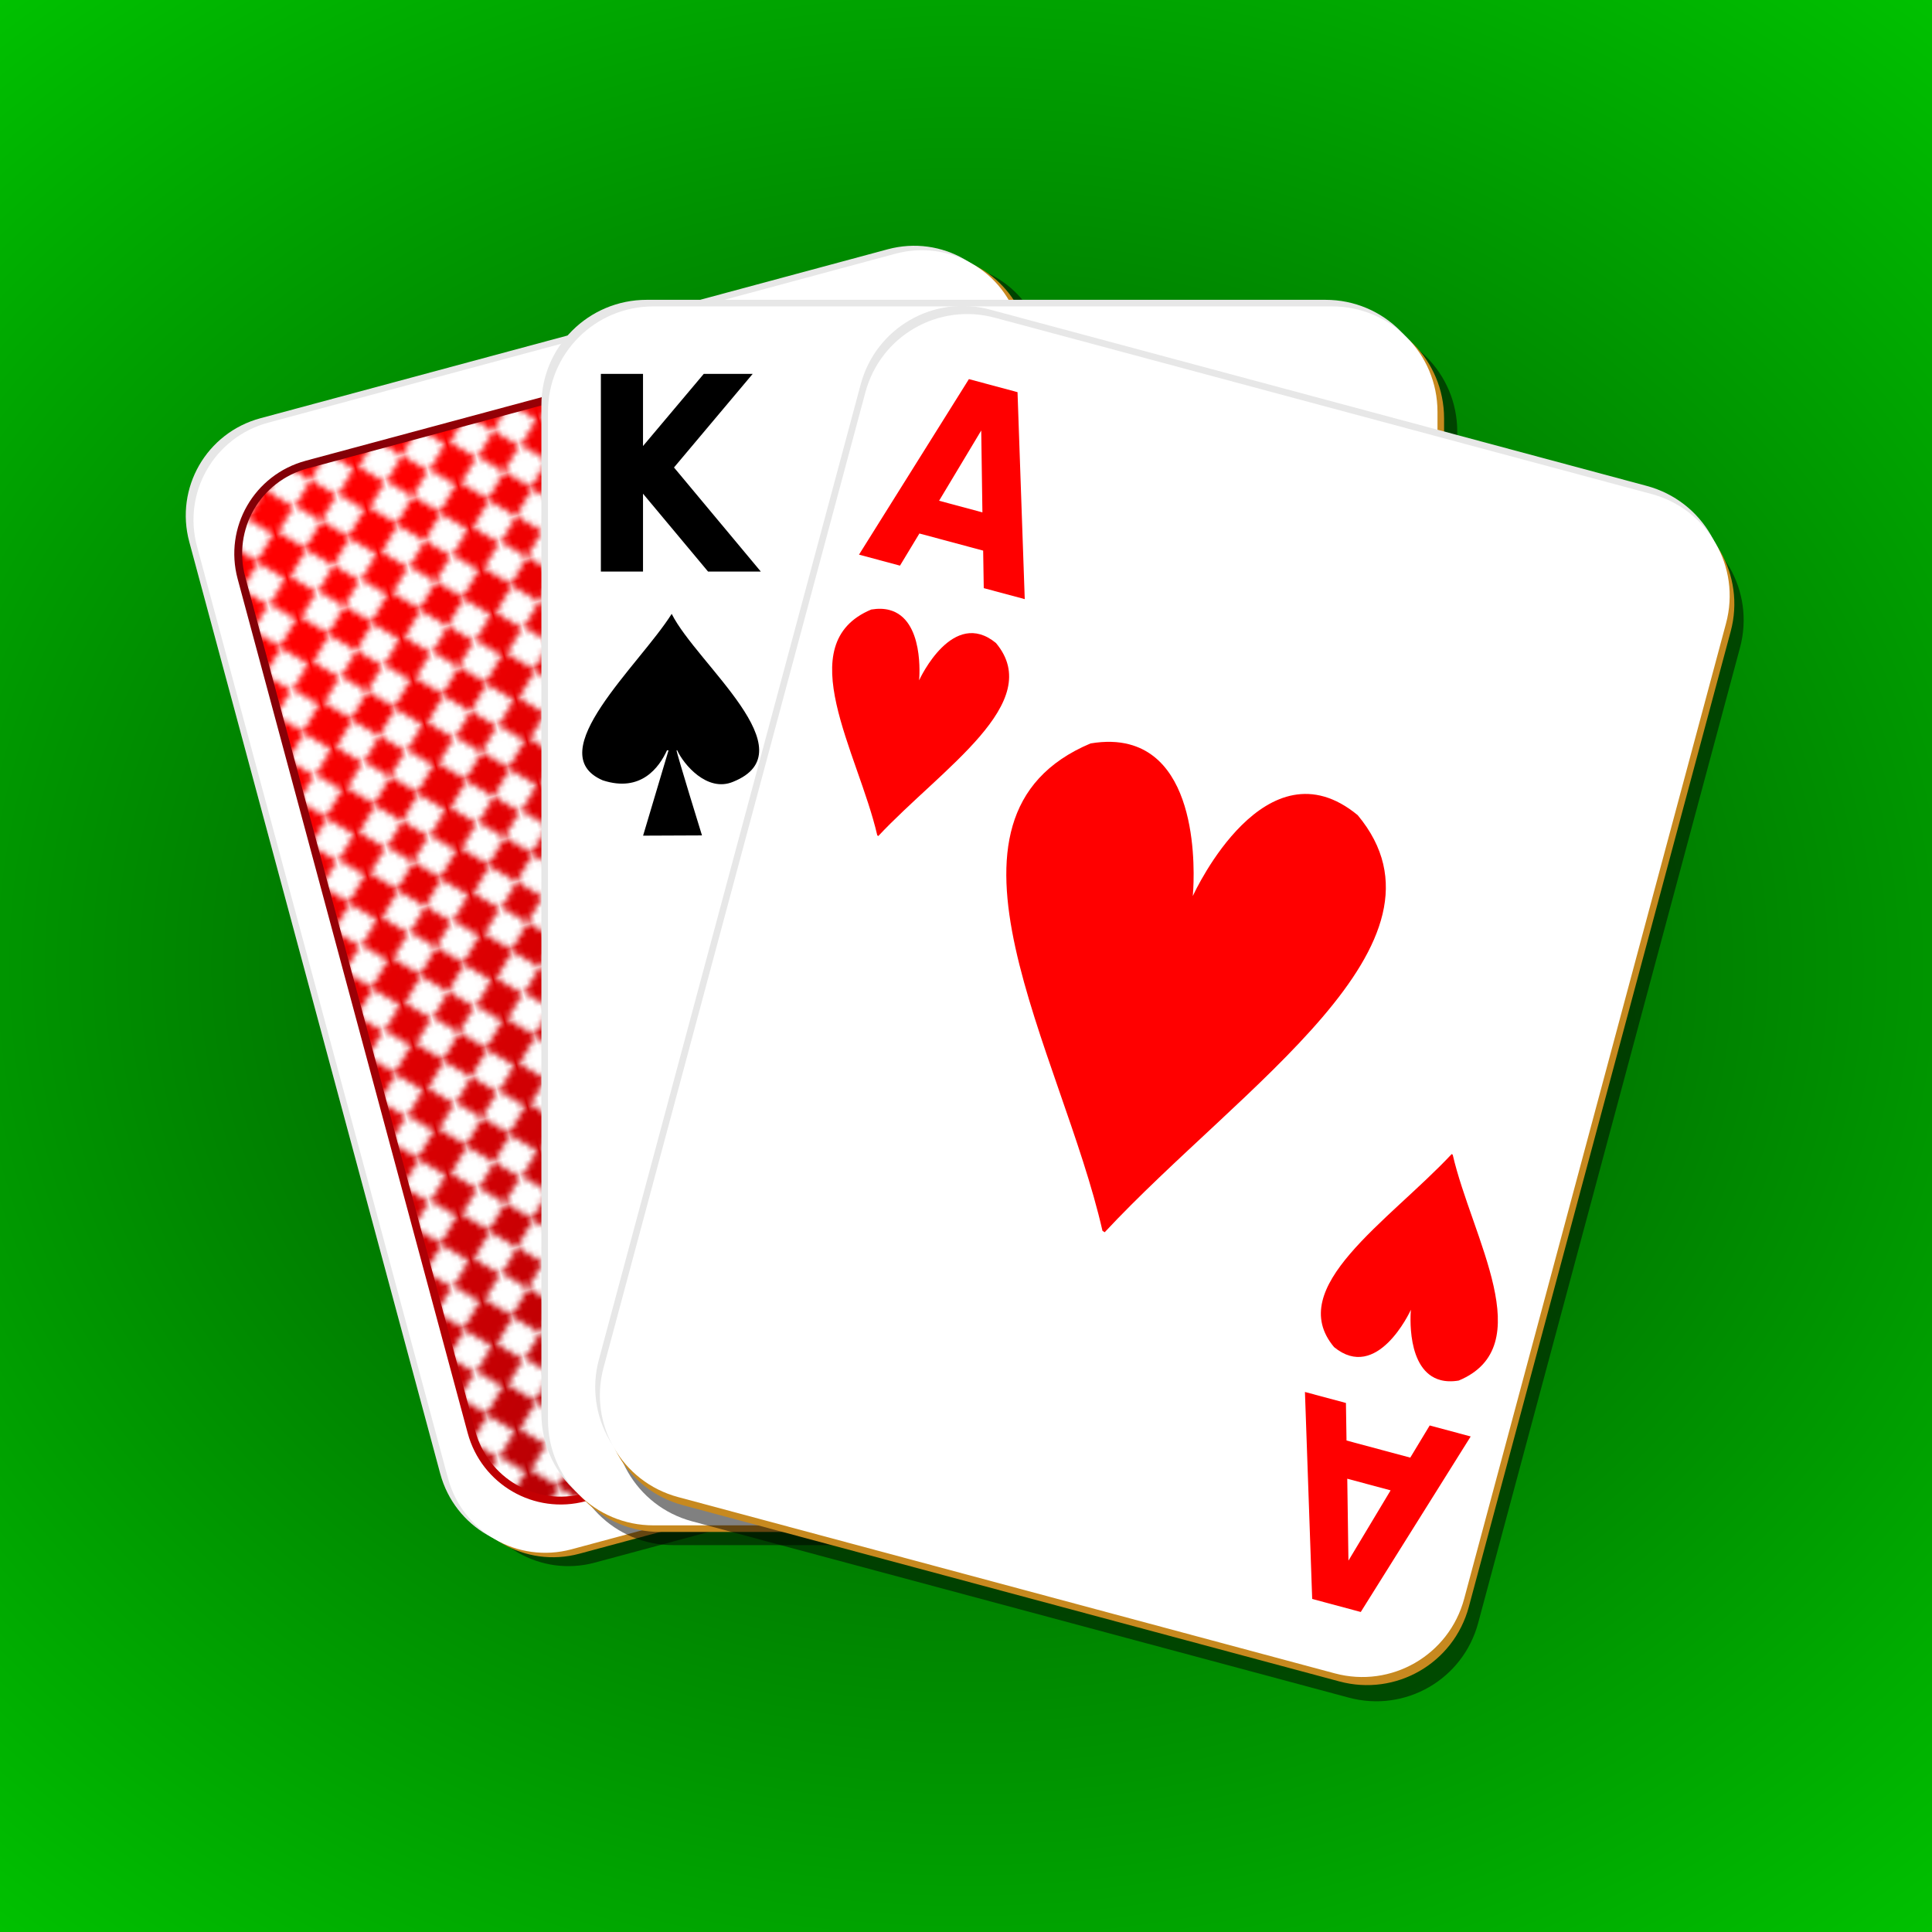 <?xml version="1.0" encoding="UTF-8" standalone="no"?>
<!-- Created with Inkscape (http://www.inkscape.org/) -->

<svg
   width="512"
   height="512"
   viewBox="0 0 135.467 135.467"
   version="1.1"
   id="svg1"
   xml:space="preserve"
   inkscape:version="1.3 (0e150ed6c4, 2023-07-21)"
   sodipodi:docname="icon.svg"
   inkscape:export-filename="icon-32.png"
   inkscape:export-xdpi="6.0000005"
   inkscape:export-ydpi="6.0000005"
   xmlns:inkscape="http://www.inkscape.org/namespaces/inkscape"
   xmlns:sodipodi="http://sodipodi.sourceforge.net/DTD/sodipodi-0.dtd"
   xmlns:xlink="http://www.w3.org/1999/xlink"
   xmlns="http://www.w3.org/2000/svg"
   xmlns:svg="http://www.w3.org/2000/svg"
   xmlns:rdf="http://www.w3.org/1999/02/22-rdf-syntax-ns#"
   xmlns:cc="http://creativecommons.org/ns#"
   xmlns:dc="http://purl.org/dc/elements/1.1/"><title
     id="title7">HiLo Icon</title><sodipodi:namedview
     id="namedview1"
     pagecolor="#ffffff"
     bordercolor="#000000"
     borderopacity="0.25"
     inkscape:showpageshadow="2"
     inkscape:pageopacity="0.0"
     inkscape:pagecheckerboard="false"
     inkscape:deskcolor="#d1d1d1"
     inkscape:document-units="px"
     inkscape:zoom="1"
     inkscape:cx="240.5"
     inkscape:cy="157.5"
     inkscape:window-width="2560"
     inkscape:window-height="1369"
     inkscape:window-x="2552"
     inkscape:window-y="59"
     inkscape:window-maximized="1"
     inkscape:current-layer="layer1" /><defs
     id="defs1"><linearGradient
       id="linearGradient5"
       inkscape:collect="always"><stop
         style="stop-color:#004400;stop-opacity:1;"
         offset="0"
         id="stop5" /><stop
         style="stop-color:#00e100;stop-opacity:1;"
         offset="1"
         id="stop6" /></linearGradient><linearGradient
       id="linearGradient8304"><stop
         id="stop8314"
         style="stop-color:#830007"
         offset="0" /><stop
         id="stop8316"
         style="stop-color:#ff0000"
         offset="1" /></linearGradient><linearGradient
       id="linearGradient4853"
       y2="128.7"
       gradientUnits="userSpaceOnUse"
       x2="109"
       gradientTransform="translate(0 -1)"
       y1="63.1"
       x1="2"><stop
         id="stop2062"
         style="stop-color:#ebf0d0"
         offset="0" /><stop
         id="stop2064"
         style="stop-color:#ffffeb"
         offset="1" /></linearGradient><linearGradient
       id="linearGradient8318"
       y2="18.728"
       xlink:href="#linearGradient8304"
       gradientUnits="userSpaceOnUse"
       x2="36.52"
       gradientTransform="scale(0.854,1.171)"
       y1="146.62"
       x1="138.23" /><linearGradient
       id="linearGradient9086"
       y2="140.45"
       xlink:href="#linearGradient8304"
       gradientUnits="userSpaceOnUse"
       x2="146.4"
       gradientTransform="scale(0.855,1.169)"
       y1="17.153"
       x1="22.029" /><pattern
       id="pattern10642"
       width="14.142"
       patternUnits="userSpaceOnUse"
       patternTransform="translate(15 -5)"
       height="13.75"><g
         id="g10644"
         style="fill:#ffffff"
         transform="translate(31.25 -2.929)"><rect
           id="rect10646"
           transform="rotate(45)"
           height="5"
           width="5"
           y="21.668"
           x="-17.526" /><rect
           id="rect10648"
           transform="rotate(45)"
           height="5"
           width="5"
           y="26.391"
           x="-12.803" /><rect
           id="rect10650"
           transform="rotate(45)"
           height="5"
           width="5"
           y="16.668"
           x="-12.526" /><rect
           id="rect10652"
           transform="rotate(45)"
           height="5"
           width="5"
           y="21.391"
           x="-7.803" /></g></pattern><radialGradient
       inkscape:collect="always"
       xlink:href="#linearGradient5"
       id="radialGradient6"
       cx="62.663"
       cy="66.87"
       fx="62.663"
       fy="66.87"
       r="49.235"
       gradientTransform="matrix(2.659,0,0,2.272,-98.875,-84.2)"
       gradientUnits="userSpaceOnUse" /><linearGradient
       id="linearGradient6214"><stop
         id="stop6216"
         style="stop-color:#c10000"
         offset="0" /><stop
         id="stop6218"
         style="stop-color:#ff433e"
         offset="1" /></linearGradient><linearGradient
       id="linearGradient5407"><stop
         id="stop5409"
         style="stop-color:#f0eb00"
         offset="0" /><stop
         id="stop5411"
         style="stop-color:#ffff00"
         offset="1" /></linearGradient><linearGradient
       id="linearGradient30461"
       y2="256.18"
       gradientUnits="userSpaceOnUse"
       x2="484.8"
       gradientTransform="matrix(0.187,0,0,0.145,-40.32,3.049)"
       y1="437.5"
       x1="356.44"
       inkscape:collect="always"><stop
         id="stop3859"
         style="stop-color:#ffd8c1"
         offset="0" /><stop
         id="stop3861"
         style="stop-color:#ffeded"
         offset="1" /></linearGradient><linearGradient
       id="linearGradient30463"
       y2="101.98"
       xlink:href="#linearGradient5407"
       gradientUnits="userSpaceOnUse"
       x2="32.217"
       gradientTransform="translate(-10.627,-29.706)"
       y1="103.13"
       x1="25.75"
       inkscape:collect="always" /><linearGradient
       id="linearGradient30465"
       y2="415.54"
       xlink:href="#linearGradient6214"
       gradientUnits="userSpaceOnUse"
       x2="449.32"
       gradientTransform="matrix(0.145,0,0,0.145,-17.925,13.69)"
       y1="540.54"
       x1="298.99"
       inkscape:collect="always" /><linearGradient
       id="linearGradient30467"
       y2="322.14"
       xlink:href="#linearGradient6214"
       gradientUnits="userSpaceOnUse"
       x2="312.09"
       gradientTransform="matrix(0.145,0,0,0.145,-17.527,16.383)"
       y1="346.33"
       x1="294.25"
       inkscape:collect="always" /><linearGradient
       id="linearGradient30469"
       y2="51.181"
       gradientUnits="userSpaceOnUse"
       x2="60"
       gradientTransform="translate(-10.627,-29.706)"
       y1="58.34"
       x1="32.464"
       inkscape:collect="always"><stop
         id="stop5419"
         style="stop-color:#f0a700"
         offset="0" /><stop
         id="stop5421"
         style="stop-color:#ffed00"
         offset="1" /></linearGradient><linearGradient
       id="linearGradient30471"
       y2="56.605"
       xlink:href="#linearGradient5407"
       gradientUnits="userSpaceOnUse"
       x2="60.723"
       gradientTransform="translate(-10.627,-29.706)"
       y1="63.942"
       x1="32.969"
       inkscape:collect="always" /><linearGradient
       id="linearGradient30473"
       y2="103.15"
       xlink:href="#linearGradient5407"
       gradientUnits="userSpaceOnUse"
       x2="61.035"
       gradientTransform="translate(-10.627,-29.706)"
       y1="104.92"
       x1="58.248"
       inkscape:collect="always" /><linearGradient
       id="linearGradient30475"
       y2="110.93"
       xlink:href="#linearGradient5407"
       gradientUnits="userSpaceOnUse"
       x2="43.598"
       gradientTransform="translate(-7.307,-26.587)"
       y1="116.76"
       x1="36.313"
       inkscape:collect="always" /><linearGradient
       id="linearGradient30477"
       y2="346.67"
       gradientUnits="userSpaceOnUse"
       x2="361.5"
       gradientTransform="matrix(0.187,0,0,0.145,-40.318,3.048)"
       y1="-31.93"
       x1="688.3"
       inkscape:collect="always"><stop
         id="stop2582"
         style="stop-color:#ffffff"
         offset="0" /><stop
         id="stop2584"
         style="stop-color:#ffffff;stop-opacity:0"
         offset="1" /></linearGradient></defs><g
     inkscape:label="Layer 1"
     inkscape:groupmode="layer"
     id="layer1"><rect
       style="fill:url(#radialGradient6);stroke-width:0.338"
       id="rect2"
       width="135.467"
       height="135.467"
       x="0"
       y="1.110223e-16" /><g
       id="g305"
       transform="matrix(0.427,-0.115,0.115,0.427,10.89,30.852)"
       style="display:inline"><g
         id="layer1-0"
         inkscape:label="Layer 1"
         style="display:inline"><g
           id="g5630-3"><path
             id="rect2070-9"
             style="fill:#000000;fill-opacity:0.498"
             d="m 21,5 h 103 c 8.86,0 16,7.136 16,16 v 153 c 0,8.86 -7.14,16 -16,16 H 21 C 12.136,190 5,182.86 5,174 V 21 C 5,12.136 12.136,5 21,5 Z" /><path
             id="rect1300-0"
             style="fill:#e7e7e7"
             d="m 17,1 h 103 c 8.86,0 16,7.136 16,16 v 153 c 0,8.86 -7.14,16 -16,16 H 17 C 8.136,186 1,178.86 1,170 V 17 C 1,8.136 8.136,1 17,1 Z" /><path
             id="path5624-1"
             style="fill:#c7891f"
             d="m 19,3 h 103 c 8.86,0 16,7.136 16,16 v 153 c 0,8.86 -7.14,16 -16,16 H 19 C 10.136,188 3,180.86 3,172 V 19 C 3,10.136 10.136,3 19,3 Z" /><path
             id="rect1306-4"
             style="fill:#ffffff"
             d="m 18,2 h 103 c 8.86,0 16,7.136 16,16 v 153 c 0,8.86 -7.14,16 -16,16 H 18 C 9.136,187 2,179.86 2,171 V 18 C 2,9.136 9.136,2 18,2 Z" /></g></g><path
         id="path1385"
         style="fill:url(#linearGradient8318)"
         d="m 22.167,10 h 94.413 c 8.13,0 14.67,6.541 14.67,14.667 v 140.25 c 0,8.12 -6.54,14.66 -14.67,14.66 H 22.167 c -8.126,0 -14.667,-6.54 -14.667,-14.66 V 24.667 c 0,-8.129 6.541,-14.67 14.667,-14.67 z"
         transform="translate(0.004,0.005)" /><path
         id="path9846"
         style="fill:url(#pattern10642)"
         d="m 22.167,10 h 94.413 c 8.13,0 14.67,6.541 14.67,14.667 v 140.25 c 0,8.12 -6.54,14.66 -14.67,14.66 H 22.167 c -8.126,0 -14.667,-6.54 -14.667,-14.66 V 24.667 c 0,-8.129 6.541,-14.67 14.667,-14.67 z"
         transform="translate(0.004,0.005)" /><path
         id="path2154"
         style="fill:url(#linearGradient9086)"
         d="m 22.156,9.375 c -8.461,0 -15.281,6.82 -15.281,15.281 v 140.25 c 0,8.46 6.82,15.31 15.281,15.31 h 94.434 c 8.46,0 15.29,-6.85 15.29,-15.31 V 24.656 c 0,-8.465 -6.83,-15.285 -15.29,-15.285 H 22.156 Z m 0,1.25 h 94.434 c 7.79,0 14.03,6.241 14.03,14.031 v 140.25 c 0,7.79 -6.24,14.06 -14.03,14.06 H 22.156 c -7.79,0 -14.031,-6.27 -14.031,-14.06 V 24.656 c 0,-7.794 6.241,-14.035 14.031,-14.035 z"
         transform="translate(0.004,0.005)" /></g><g
       id="g6"
       transform="matrix(0.462,0,0,0.462,37.499,20.56)"><g
         id="layer1-9"
         inkscape:label="Layer 1"><g
           id="g5630"><path
             id="rect2070"
             style="fill:#000000;fill-opacity:0.498"
             d="m 21,5 h 103 c 8.86,0 16,7.136 16,16 v 153 c 0,8.86 -7.14,16 -16,16 H 21 C 12.136,190 5,182.86 5,174 V 21 C 5,12.136 12.136,5 21,5 Z" /><path
             id="rect1300"
             style="fill:#e7e7e7"
             d="m 17,1 h 103 c 8.86,0 16,7.136 16,16 v 153 c 0,8.86 -7.14,16 -16,16 H 17 C 8.136,186 1,178.86 1,170 V 17 C 1,8.136 8.136,1 17,1 Z" /><path
             id="path5624"
             style="fill:#c7891f"
             d="m 19,3 h 103 c 8.86,0 16,7.136 16,16 v 153 c 0,8.86 -7.14,16 -16,16 H 19 C 10.136,188 3,180.86 3,172 V 19 C 3,10.136 10.136,3 19,3 Z" /><path
             id="rect1306"
             style="fill:#ffffff"
             d="m 18,2 h 103 c 8.86,0 16,7.136 16,16 v 153 c 0,8.86 -7.14,16 -16,16 H 18 C 9.136,187 2,179.86 2,171 V 18 C 2,9.136 9.136,2 18,2 Z" /></g></g><path
         id="text1481"
         style="fill:#000000"
         d="m 10.027,12.24 h 6.396 V 23.191 L 25.644,12.24 H 33.07 L 21.125,26.446 34.299,42.24 H 26.292 L 16.423,30.425 V 42.24 h -6.396 v -30" /><path
         id="text4064"
         style="fill:#000000"
         d="m 128.66,176.63 h -6.39 v -10.95 l -9.22,10.95 h -7.43 l 11.95,-14.21 -13.18,-15.79 h 8.01 l 9.87,11.82 v -11.82 h 6.39 v 30" /><path
         id="path1561"
         sodipodi:nodetypes="cccccccccc"
         style="fill:#000000;fill-rule:evenodd"
         d="M 20.775,48.665 C 15.85,56.49 0.74,69.814 10.312,73.928 c 5.811,1.894 8.576,-1.983 9.747,-4.549 h 0.235 l -3.859,12.946 8.937,-0.038 c 0,0 -3.85,-12.445 -3.859,-12.921 h 0.094 c 0.946,2.097 4.536,6.439 8.484,4.785 11.546,-4.635 -5.455,-17.824 -9.316,-25.486 z" /><path
         id="path2018"
         sodipodi:nodetypes="cccccccccc"
         style="fill:#000000;fill-rule:evenodd"
         d="m 118.67,140 c 4.92,-7.82 20.03,-21.15 10.46,-25.26 -5.81,-1.9 -8.58,1.98 -9.75,4.55 h -0.23 l 3.86,-12.95 -8.94,0.04 c 0,0 3.85,12.44 3.86,12.92 h -0.1 c -0.94,-2.1 -4.53,-6.44 -8.48,-4.79 -11.547,4.64 5.45,17.83 9.32,25.49 z" /><g
         id="g3155"
         transform="matrix(1,0,0,1,36.249,36.75)"><path
           id="path2085"
           sodipodi:nodetypes="cccccccccccccccccccccc"
           style="fill:#000000"
           d="m 31.869,16.589 c -1.984,-1.622 -3.418,-2.631 -5.778,-5.119 -1.766,7.185 -4.003,6.155 -7.028,3.611 -3.019,-3.035 -2.781,11.104 -8.603,-1.836 -1.678,0.231 1.738,10.88 2.201,15.019 3.47,4.895 -2.011,11.097 -0.275,14.598 5.737,-0.376 0.64,6.226 2.358,9.76 0.373,4.68 2.021,8.457 2.661,12.734 9.695,4.432 -8.42,7.463 -4.222,11.013 0.795,3.266 -1.558,9.17 -0.56,13.581 -0.712,5.999 -0.627,11.41 6.75,11.69 12.781,2.48 25.817,2.39 37.875,-2.346 0.135,-6.988 -0.095,-14.907 -0.218,-21.344 3.164,-3.864 -7.896,-6.498 -10.38,-9.982 3.527,-4.321 2.31,-12.724 9.464,-13.327 0.76,-6.259 -1.413,-13.959 -4.741,-19.847 1.071,-7.661 2.343,-15.295 3.063,-23 -7.17,14.794 -4.284,-3.014 -7.451,4.013 -2.051,2.307 -3.298,-0.731 -4.604,-0.611 -1.296,-5.817 -3.648,7.245 -5.383,-3.652 -2.244,9.141 -2.866,-6.302 -4.453,3.072 z" /><path
           id="path1418"
           style="fill:url(#linearGradient30461)"
           d="m 50.252,50.397 c 0,11.413 -7.564,20.676 -16.883,20.676 -9.32,0 -16.884,-9.263 -16.884,-20.676 0,-11.413 7.564,-20.676 16.884,-20.676 9.319,0 16.883,9.263 16.883,20.676 z" /><path
           id="path2451"
           sodipodi:nodetypes="ccccc"
           style="fill:url(#linearGradient30463);fill-rule:evenodd"
           d="m 16.873,76.544 -2.045,-1.427 6.78,-5.53 1.515,3.207 c 0,0 -5.919,4.019 -6.25,3.75 z" /><path
           id="path1420"
           sodipodi:nodetypes="ccccccc"
           style="fill:url(#linearGradient30465)"
           d="m 27.343,70.211 c -7.049,0 -12.725,5.676 -12.725,12.725 v 14.929 c 9.38,4.645 29.527,4.895 40.619,0 V 82.936 c 0,-7.049 -5.675,-12.725 -12.724,-12.725 z" /><path
           id="path1422"
           sodipodi:nodetypes="cccccc"
           style="fill:#000000;fill-rule:evenodd"
           d="m 13.83,41.095 c 0,0 1.698,-14.374 20.612,-14.41 19.976,0.82 19.997,26.496 19.997,26.496 -4.853,1.577 -3.505,3.258 -10.747,0.76 0.791,-5.699 -0.5,-9.879 -3.925,-12.815 -4.269,2.238 -21.564,1.504 -25.937,-0.031 z" /><g
           id="g1424"
           transform="matrix(0.145,0,0,0.098,-17.725,27.113)"><path
             id="path1426"
             style="fill:#ffffff"
             transform="translate(-4,-6)"
             d="m 353,245.86 c 0,11.87 -9.41,21.5 -21,21.5 -11.59,0 -21,-9.63 -21,-21.5 0,-11.87 9.41,-21.5 21,-21.5 11.59,0 21,9.63 21,21.5 z" /><path
             id="path1428"
             style="fill:#0f1fcc"
             transform="matrix(0.571,0,0,0.837,129.29,34.524)"
             d="m 353,245.86 c 0,11.87 -9.41,21.5 -21,21.5 -11.59,0 -21,-9.63 -21,-21.5 0,-11.87 9.41,-21.5 21,-21.5 11.59,0 21,9.63 21,21.5 z" /><path
             id="path1430"
             style="fill:#000000"
             transform="matrix(0.357,0,0,0.674,195.93,76.048)"
             d="m 353,245.86 c 0,11.87 -9.41,21.5 -21,21.5 -11.59,0 -21,-9.63 -21,-21.5 0,-11.87 9.41,-21.5 21,-21.5 11.59,0 21,9.63 21,21.5 z" /></g><g
           id="g1438"
           transform="matrix(0.145,0,0,0.098,-27.814,26.772)"><path
             id="path1440"
             style="fill:#ffffff"
             transform="translate(-4,-6)"
             d="m 353,245.86 c 0,11.87 -9.41,21.5 -21,21.5 -11.59,0 -21,-9.63 -21,-21.5 0,-11.87 9.41,-21.5 21,-21.5 11.59,0 21,9.63 21,21.5 z" /><path
             id="path1442"
             style="fill:#0f1fcc"
             transform="matrix(0.571,0,0,0.837,129.29,34.524)"
             d="m 353,245.86 c 0,11.87 -9.41,21.5 -21,21.5 -11.59,0 -21,-9.63 -21,-21.5 0,-11.87 9.41,-21.5 21,-21.5 11.59,0 21,9.63 21,21.5 z" /><path
             id="path1444"
             style="fill:#000000"
             transform="matrix(0.357,0,0,0.674,195.93,76.048)"
             d="m 353,245.86 c 0,11.87 -9.41,21.5 -21,21.5 -11.59,0 -21,-9.63 -21,-21.5 0,-11.87 9.41,-21.5 21,-21.5 11.59,0 21,9.63 21,21.5 z" /></g><path
           id="path1446"
           sodipodi:nodetypes="ccc"
           style="fill:url(#linearGradient30467);fill-rule:evenodd"
           d="m 21.818,63.779 c 2.92,0.139 7.302,0.336 11.728,0 -4.654,-1.718 -7.921,-2.246 -11.728,0 z" /><path
           id="path1448"
           sodipodi:nodetypes="ccccc"
           style="fill:#700000"
           d="m 41.441,86.09 1.263,0.124 1.372,14.516 -3.465,0.25 z" /><path
           id="path1454"
           sodipodi:nodetypes="ccccccc"
           style="fill:#000000;fill-rule:evenodd"
           d="m 23.48,51.989 c -0.792,1.287 -1.945,3.402 -1.781,4.375 0.164,0.972 1.652,0.762 2.442,1.323 l 0.331,-0.478 c -0.695,-0.493 -1.783,-0.008 -1.918,-0.808 -0.135,-0.799 0.681,-2.915 1.422,-4.118 z" /><path
           id="path1649"
           sodipodi:nodetypes="ccccccccccc"
           style="fill:#000000;fill-rule:evenodd"
           d="m 25.215,64.573 c 1.104,2.336 -0.668,2.358 -1.458,2.73 -0.614,-0.461 -1.929,-1.829 -2.337,-2.785 -0.129,5.307 1.724,8.204 3.068,9.669 1.343,1.466 9.282,2.565 13.557,0 4.275,-2.564 13.239,-11.336 8.362,-18.517 -0.668,0.464 -1.884,0.363 -2.744,0.197 0.122,1.588 -2.019,6.19 -5.927,7.9 -3.908,1.71 -6.723,2.123 -7.752,3.656 -2.011,0.059 -3.134,-0.749 -2.222,-2.832 -0.491,0.161 -2.006,-0.021 -2.547,-0.018 z" /><path
           id="path2411"
           sodipodi:nodetypes="ccccc"
           style="fill:#000000;fill-rule:evenodd"
           d="m 26.134,59.209 c 0,0 -7.085,1.824 -7.505,3.087 -0.421,1.262 1.052,2.735 1.052,2.735 0,0 4.63,-3.858 6.594,-3.788 -0.141,-0.491 0.07,-1.122 -0.141,-2.034 z" /><path
           id="path2413"
           sodipodi:nodetypes="ccccc"
           style="fill:#000000;fill-rule:evenodd"
           d="m 26.673,59.23 c 0,0 7.408,0.115 8.188,1.194 0.779,1.079 -0.186,2.925 -0.186,2.925 0,0 -5.742,-2.878 -7.595,-2.223 -0.013,-0.511 -0.335,-0.963 -0.407,-1.896 z" /><path
           id="path2427"
           sodipodi:nodetypes="cccccccccccccc"
           style="fill:url(#linearGradient30469);fill-rule:evenodd"
           d="m 15.447,23.678 2.588,-6.604 5.088,6.97 3.574,-8.738 4.457,8.548 c 0,0 3.131,-8.84 3.131,-8.164 0,0.677 3.295,9.225 3.295,9.225 l 3.75,-8.194 2.491,8.106 4.302,-7.033 1.25,6.25 v 5 c 0,0 -27.5,1.25 -30,0 -2.5,-1.25 -4.013,-5.222 -3.926,-5.366 z" /><path
           id="path2415"
           sodipodi:nodetypes="cccccccccccccc"
           style="fill:url(#linearGradient30471);fill-rule:evenodd"
           d="m 16.155,35.224 c 10.076,2.387 22.627,2.475 33.146,0 l 2.386,-16.528 -4.596,6.54 -2.828,-7.424 -3.536,7.248 -3.624,-8.309 -3.27,8.22 -3.713,-8.043 -3.27,8.75 -4.861,-7.601 -3.624,7.867 -5.569,-6.895 c 0,0 3.094,15.822 3.359,16.175 z" /><path
           id="path2439"
           sodipodi:nodetypes="ccccc"
           style="fill:url(#linearGradient30473);fill-rule:evenodd"
           d="m 46.649,69.784 c -0.672,0.51 -2.917,2.387 -2.917,2.387 l 9.391,6.873 2.5,-2.5 z" /><path
           id="path2471"
           style="fill:#ff8900;fill-rule:evenodd"
           d="M 32.533,86.852 25.591,78.905 H 42.996 Z" /><path
           id="path2461"
           sodipodi:nodetypes="ccccccccccccc"
           style="fill:url(#linearGradient30475);fill-rule:evenodd"
           d="m 30.258,81.013 -2.754,3.397 3.939,2.753 -4.278,3.064 2.852,2.832 2.893,-4.924 2.99,4.823 3.043,-3.295 -5,-2.5 4.723,-3.22 -3.119,-2.753 -2.549,4.988 z" /><path
           id="path1688"
           style="fill:url(#linearGradient30477)"
           d="M 26.688,15.292 24.156,21.48 22,18.073 l -1.25,2.719 -2.719,-3.719 -2.219,5.688 -3,-3.719 c 0,0 3.079,15.834 3.344,16.188 0.01,0.002 0.022,-0.003 0.032,0 -1.946,3.095 -2.344,5.875 -2.344,5.875 0.867,0.304 2.506,0.557 4.187,0.781 -0.966,2.603 -1.531,5.456 -1.531,8.5 0,4.217 1.04,8.135 2.812,11.406 -0.239,0.174 -0.634,0.34 -0.687,0.5 -0.421,1.263 1.063,2.75 1.063,2.75 0,0 0.787,-0.562 1.187,-0.875 0.199,0.27 0.353,0.587 0.563,0.844 0.003,2.651 0.517,4.604 1.187,6.125 -0.079,0.031 -0.172,0.03 -0.25,0.062 l -0.75,-1.625 -6.781,5.532 1.844,1.312 c -1.185,1.934 -2.063,4.088 -2.063,6.531 v 14.907 c 6.012,2.975 16.36,3.925 26,3.095 v 0.03 l 3.437,-0.25 v -0.03 c 4.135,-0.58 8.053,-1.462 11.188,-2.845 V 82.948 c 0,-1.777 -0.378,-3.465 -1.031,-5 l 1.406,-1.406 -8.969,-6.75 c -0.237,0.18 -0.57,0.466 -1.031,0.844 -0.939,-0.235 -1.927,-0.392 -2.937,-0.406 2.438,-2.535 4.709,-5.75 5.062,-9.125 0.922,-1.851 1.62,-3.859 2.031,-6.032 1.255,-0.272 2.128,-1.084 4.657,-1.906 0,0 -0.041,-10.27 -5.126,-18.031 0.027,-0.182 2.376,-16.438 2.376,-16.438 l -2.626,3.75 -0.937,-4.656 -2.375,3.906 -1.5,-3.875 -1.594,3.25 -1.312,-4.343 -2.188,4.781 -2.062,-4.75 -1.282,3.219 c -0.76,-2.064 -1.531,-3.968 -1.531,-4.282 0,-0.464 -1.231,3.027 -2.156,5.594 l -2,-4.375 -1.094,2.875 z" /></g></g><g
       id="g7"
       transform="matrix(0.447,0.12,-0.12,0.447,61.945,19.223)"><g
         id="layer1-03"
         inkscape:label="Layer 1"><g
           id="g5630-8"><path
             id="rect2070-6"
             style="fill:#000000;fill-opacity:0.498"
             d="m 21,5 h 103 c 8.86,0 16,7.136 16,16 v 153 c 0,8.86 -7.14,16 -16,16 H 21 C 12.136,190 5,182.86 5,174 V 21 C 5,12.136 12.136,5 21,5 Z" /><path
             id="rect1300-3"
             style="fill:#e7e7e7"
             d="m 17,1 h 103 c 8.86,0 16,7.136 16,16 v 153 c 0,8.86 -7.14,16 -16,16 H 17 C 8.136,186 1,178.86 1,170 V 17 C 1,8.136 8.136,1 17,1 Z" /><path
             id="path5624-2"
             style="fill:#c7891f"
             d="m 19,3 h 103 c 8.86,0 16,7.136 16,16 v 153 c 0,8.86 -7.14,16 -16,16 H 19 C 10.136,188 3,180.86 3,172 V 19 C 3,10.136 10.136,3 19,3 Z" /><path
             id="rect1306-1"
             style="fill:#ffffff"
             d="m 18,2 h 103 c 8.86,0 16,7.136 16,16 v 153 c 0,8.86 -7.14,16 -16,16 H 18 C 9.136,187 2,179.86 2,171 V 18 C 2,9.136 9.136,2 18,2 Z" /></g></g><path
         id="text2070"
         style="fill:#ff0000"
         d="M 25.449,36.534 H 15.448 L 13.869,42 H 7.44 L 16.627,12 h 7.626 l 9.187,30 h -6.43 l -1.561,-5.466 m -8.407,-5.566 h 6.795 L 20.448,19.033 17.042,30.968" /><g
         id="g1605"
         style="fill:#ff0000"
         transform="matrix(0.286,0,0,0.389,-29.034,-9.472)"><path
           id="path1585"
           style="fill-rule:evenodd"
           d="m 147.21,156.42 c -2.54,0.01 -5.33,0.48 -8.41,1.53 -33.62,19.53 11.7,51.04 30.84,78.09 l 0.56,0.14 c 21.03,-29.57 61.07,-62.11 30.47,-78.23 -24.23,-8.25 -30.71,19.2 -30.93,20.19 -0.2,-0.87 -5.15,-21.81 -22.53,-21.72 z"
           transform="matrix(1.105,0,0,1.08,-12.014,-18.867)" /></g><path
         id="text15628"
         style="fill:#ff0000"
         d="m 113.57,152.47 h 10 l 1.58,-5.47 h 6.43 l -9.19,30 h -7.62 l -9.19,-30 h 6.43 l 1.56,5.47 m 8.41,5.56 h -6.8 l 3.39,11.94 3.41,-11.94" /><g
         id="g15632"
         style="fill:#ff0000"
         transform="matrix(-0.286,0,0,-0.389,168.06,198.31)"><path
           id="path15634"
           style="fill-rule:evenodd"
           d="m 147.21,156.42 c -2.54,0.01 -5.33,0.48 -8.41,1.53 -33.62,19.53 11.7,51.04 30.84,78.09 l 0.56,0.14 c 21.03,-29.57 61.07,-62.11 30.47,-78.23 -24.23,-8.25 -30.71,19.2 -30.93,20.19 -0.2,-0.87 -5.15,-21.81 -22.53,-21.72 z"
           transform="matrix(1.105,0,0,1.08,-12.014,-18.867)" /></g><g
         id="g1318"
         style="fill:#ff0000"
         transform="matrix(0.613,0,0,0.84,-37.919,-66.915)"><path
           id="path1320"
           style="fill-rule:evenodd"
           d="m 147.21,156.42 c -2.54,0.01 -5.33,0.48 -8.41,1.53 -33.62,19.53 11.7,51.04 30.84,78.09 l 0.56,0.14 c 21.03,-29.57 61.07,-62.11 30.47,-78.23 -24.23,-8.25 -30.71,19.2 -30.93,20.19 -0.2,-0.87 -5.15,-21.81 -22.53,-21.72 z"
           transform="matrix(1.105,0,0,1.08,-12.014,-18.867)" /></g></g></g></svg>
